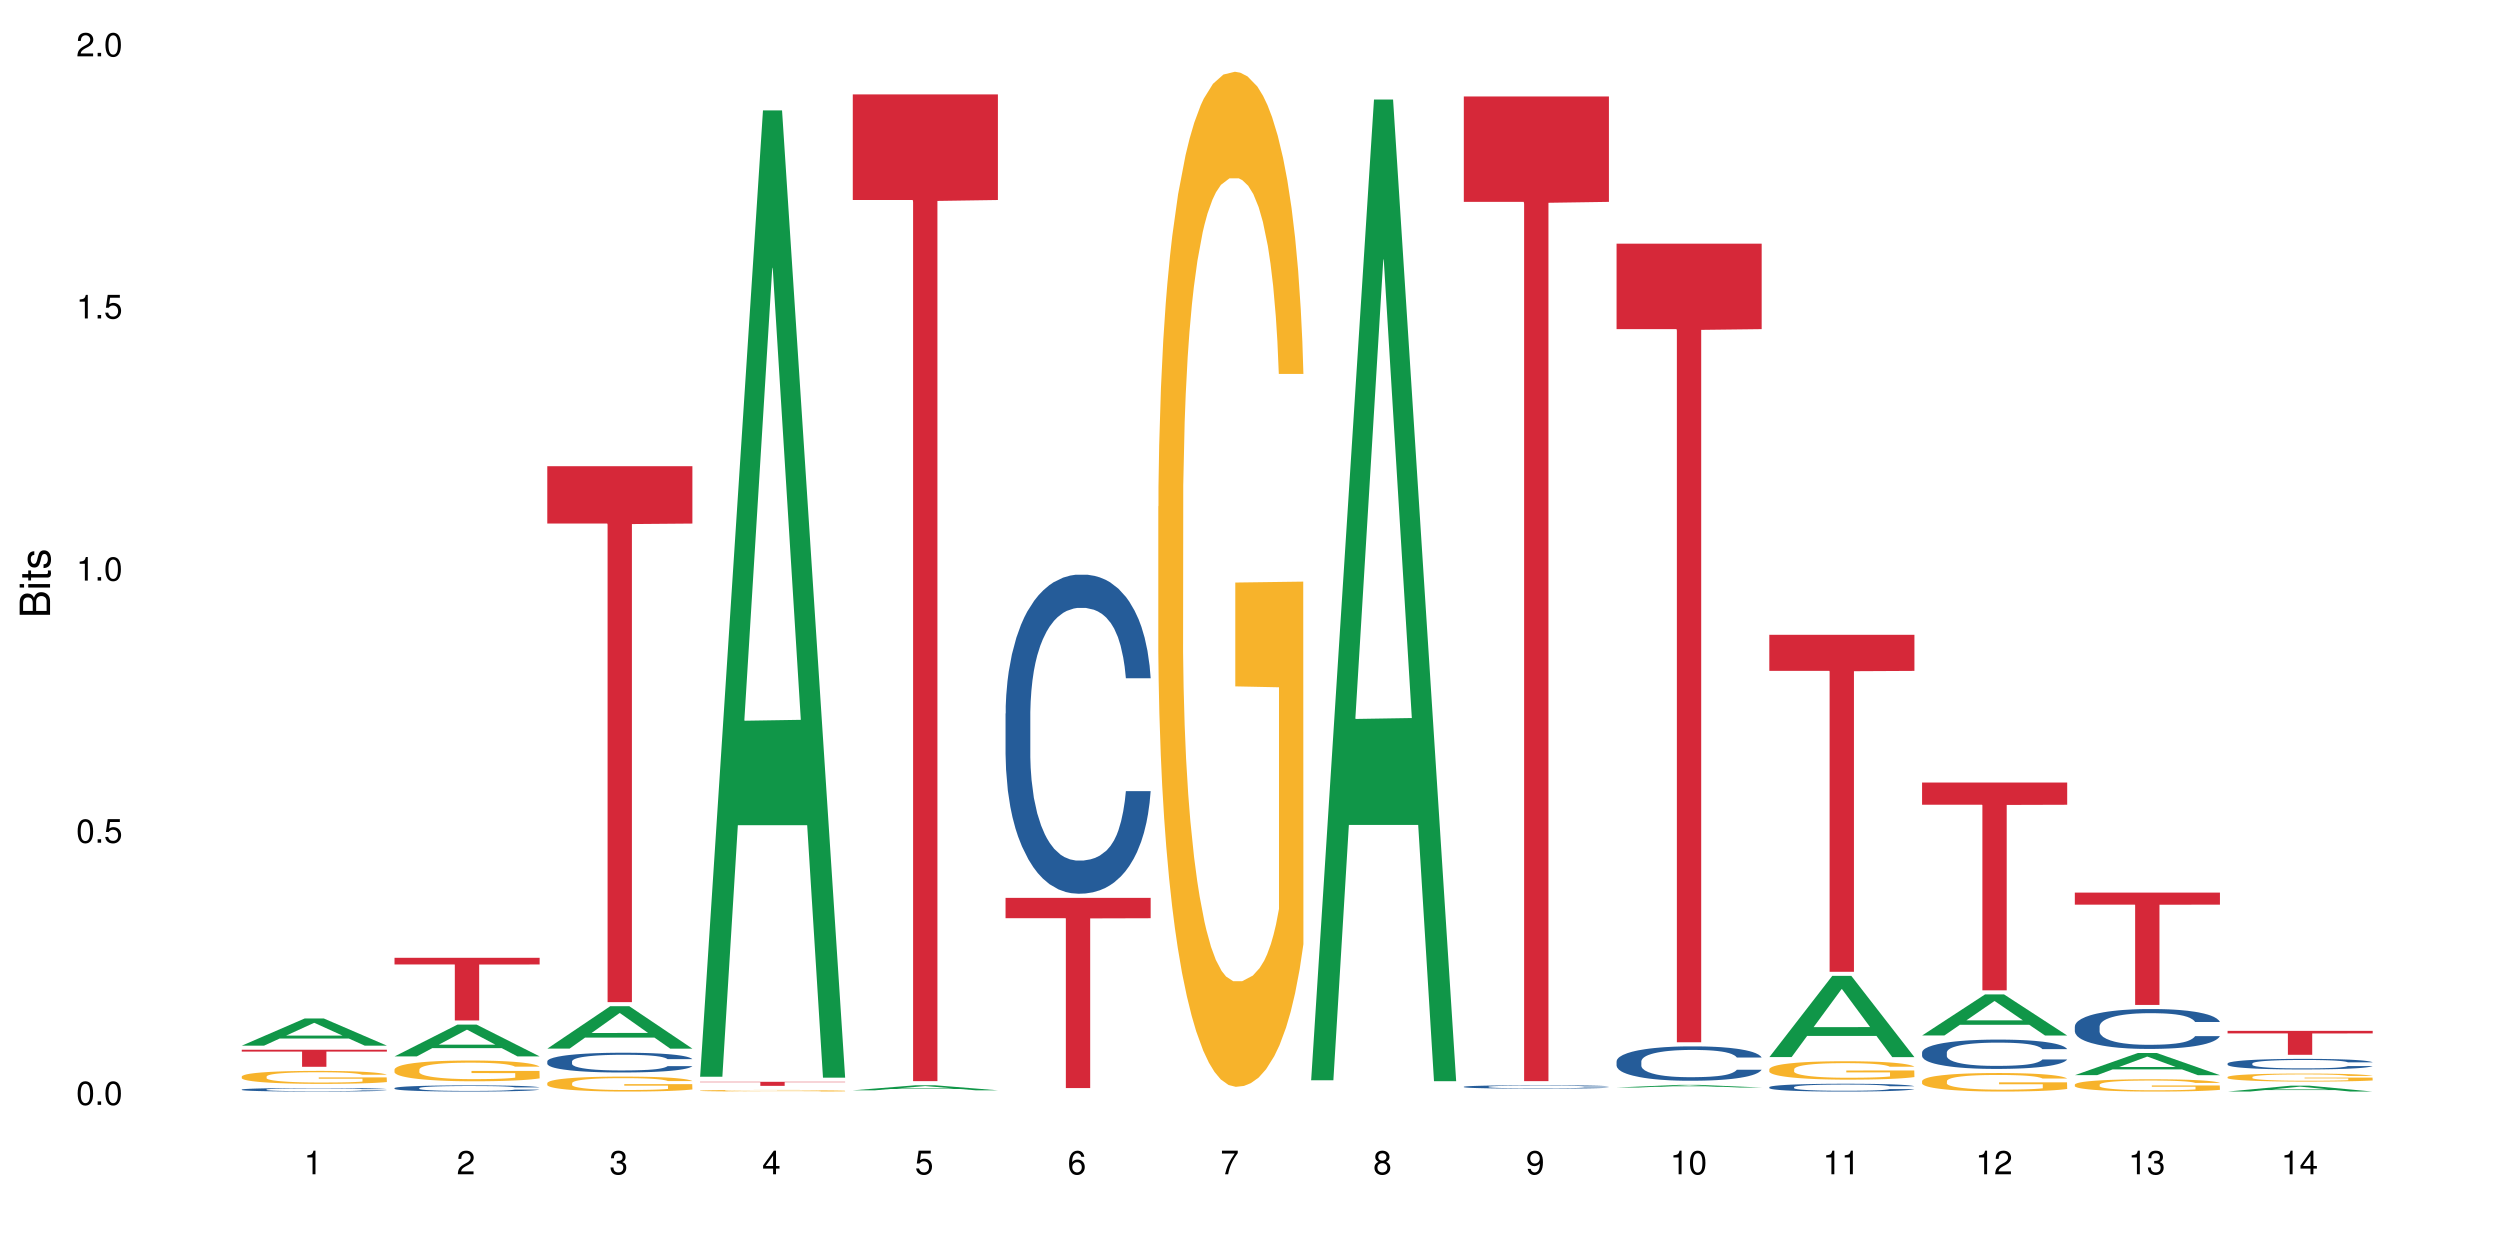 <?xml version="1.0" encoding="UTF-8"?>
<svg xmlns="http://www.w3.org/2000/svg" xmlns:xlink="http://www.w3.org/1999/xlink" width="720pt" height="360pt" viewBox="0 0 720 360" version="1.1">
<defs>
<g>
<symbol overflow="visible" id="glyph0-0">
<path style="stroke:none;" d=""/>
</symbol>
<symbol overflow="visible" id="glyph0-1">
<path style="stroke:none;" d="M 2.641 -6.797 C 2 -6.797 1.422 -6.531 1.078 -6.047 C 0.641 -5.453 0.406 -4.547 0.406 -3.297 C 0.406 -1 1.188 0.219 2.641 0.219 C 4.078 0.219 4.859 -1 4.859 -3.234 C 4.859 -4.562 4.656 -5.438 4.203 -6.047 C 3.844 -6.531 3.281 -6.797 2.641 -6.797 Z M 2.641 -6.047 C 3.547 -6.047 4 -5.125 4 -3.312 C 4 -1.375 3.562 -0.484 2.625 -0.484 C 1.734 -0.484 1.281 -1.422 1.281 -3.281 C 1.281 -5.141 1.734 -6.047 2.641 -6.047 Z M 2.641 -6.047 "/>
</symbol>
<symbol overflow="visible" id="glyph0-2">
<path style="stroke:none;" d="M 1.828 -1 L 0.828 -1 L 0.828 0 L 1.828 0 Z M 1.828 -1 "/>
</symbol>
<symbol overflow="visible" id="glyph0-3">
<path style="stroke:none;" d="M 4.562 -6.797 L 1.062 -6.797 L 0.547 -3.094 L 1.328 -3.094 C 1.719 -3.562 2.047 -3.734 2.578 -3.734 C 3.484 -3.734 4.062 -3.109 4.062 -2.094 C 4.062 -1.125 3.484 -0.531 2.578 -0.531 C 1.828 -0.531 1.375 -0.906 1.188 -1.672 L 0.328 -1.672 C 0.453 -1.109 0.547 -0.844 0.75 -0.594 C 1.125 -0.078 1.828 0.219 2.594 0.219 C 3.969 0.219 4.922 -0.781 4.922 -2.219 C 4.922 -3.562 4.031 -4.484 2.719 -4.484 C 2.25 -4.484 1.859 -4.359 1.469 -4.062 L 1.734 -5.969 L 4.562 -5.969 Z M 4.562 -6.797 "/>
</symbol>
<symbol overflow="visible" id="glyph0-4">
<path style="stroke:none;" d="M 2.484 -4.844 L 2.484 0 L 3.328 0 L 3.328 -6.797 L 2.766 -6.797 C 2.469 -5.75 2.281 -5.609 0.984 -5.453 L 0.984 -4.844 Z M 2.484 -4.844 "/>
</symbol>
<symbol overflow="visible" id="glyph0-5">
<path style="stroke:none;" d="M 4.859 -0.828 L 1.281 -0.828 C 1.359 -1.391 1.672 -1.75 2.5 -2.234 L 3.469 -2.75 C 4.406 -3.266 4.906 -3.969 4.906 -4.812 C 4.906 -5.375 4.672 -5.906 4.266 -6.266 C 3.859 -6.625 3.375 -6.797 2.719 -6.797 C 1.859 -6.797 1.219 -6.5 0.844 -5.922 C 0.609 -5.562 0.5 -5.125 0.484 -4.438 L 1.328 -4.438 C 1.359 -4.906 1.406 -5.188 1.531 -5.406 C 1.75 -5.812 2.188 -6.062 2.703 -6.062 C 3.469 -6.062 4.031 -5.516 4.031 -4.781 C 4.031 -4.25 3.719 -3.797 3.125 -3.438 L 2.234 -2.938 C 0.812 -2.141 0.406 -1.5 0.328 0 L 4.859 0 Z M 4.859 -0.828 "/>
</symbol>
<symbol overflow="visible" id="glyph0-6">
<path style="stroke:none;" d="M 2.125 -3.125 L 2.578 -3.125 C 3.516 -3.125 3.984 -2.703 3.984 -1.891 C 3.984 -1.031 3.469 -0.531 2.578 -0.531 C 1.656 -0.531 1.203 -0.984 1.156 -1.969 L 0.312 -1.969 C 0.344 -1.422 0.438 -1.078 0.609 -0.766 C 0.953 -0.109 1.625 0.219 2.547 0.219 C 3.953 0.219 4.859 -0.609 4.859 -1.906 C 4.859 -2.766 4.516 -3.25 3.703 -3.516 C 4.344 -3.766 4.656 -4.25 4.656 -4.938 C 4.656 -6.109 3.875 -6.797 2.578 -6.797 C 1.203 -6.797 0.484 -6.047 0.453 -4.609 L 1.297 -4.609 C 1.312 -5.016 1.344 -5.25 1.453 -5.453 C 1.641 -5.828 2.062 -6.062 2.594 -6.062 C 3.344 -6.062 3.797 -5.625 3.797 -4.906 C 3.797 -4.422 3.609 -4.141 3.25 -3.984 C 3.016 -3.891 2.719 -3.844 2.125 -3.844 Z M 2.125 -3.125 "/>
</symbol>
<symbol overflow="visible" id="glyph0-7">
<path style="stroke:none;" d="M 3.141 -1.625 L 3.141 0 L 3.984 0 L 3.984 -1.625 L 4.984 -1.625 L 4.984 -2.391 L 3.984 -2.391 L 3.984 -6.797 L 3.359 -6.797 L 0.266 -2.516 L 0.266 -1.625 Z M 3.141 -2.391 L 1 -2.391 L 3.141 -5.359 Z M 3.141 -2.391 "/>
</symbol>
<symbol overflow="visible" id="glyph0-8">
<path style="stroke:none;" d="M 4.781 -5.031 C 4.609 -6.141 3.891 -6.797 2.844 -6.797 C 2.094 -6.797 1.422 -6.438 1.031 -5.828 C 0.609 -5.172 0.406 -4.344 0.406 -3.094 C 0.406 -1.953 0.578 -1.234 0.984 -0.625 C 1.359 -0.078 1.953 0.219 2.703 0.219 C 3.984 0.219 4.922 -0.734 4.922 -2.078 C 4.922 -3.344 4.062 -4.234 2.844 -4.234 C 2.172 -4.234 1.641 -3.969 1.281 -3.469 C 1.281 -5.125 1.828 -6.047 2.797 -6.047 C 3.391 -6.047 3.797 -5.672 3.938 -5.031 Z M 2.734 -3.484 C 3.547 -3.484 4.062 -2.922 4.062 -2 C 4.062 -1.156 3.484 -0.531 2.703 -0.531 C 1.922 -0.531 1.328 -1.188 1.328 -2.047 C 1.328 -2.891 1.906 -3.484 2.734 -3.484 Z M 2.734 -3.484 "/>
</symbol>
<symbol overflow="visible" id="glyph0-9">
<path style="stroke:none;" d="M 4.984 -6.797 L 0.438 -6.797 L 0.438 -5.969 L 4.109 -5.969 C 2.5 -3.656 1.828 -2.234 1.328 0 L 2.219 0 C 2.594 -2.172 3.453 -4.047 4.984 -6.094 Z M 4.984 -6.797 "/>
</symbol>
<symbol overflow="visible" id="glyph0-10">
<path style="stroke:none;" d="M 3.75 -3.578 C 4.453 -4 4.688 -4.344 4.688 -4.984 C 4.688 -6.047 3.844 -6.797 2.641 -6.797 C 1.438 -6.797 0.594 -6.047 0.594 -4.984 C 0.594 -4.359 0.828 -4.016 1.516 -3.578 C 0.734 -3.203 0.359 -2.641 0.359 -1.891 C 0.359 -0.641 1.297 0.219 2.641 0.219 C 3.984 0.219 4.922 -0.641 4.922 -1.875 C 4.922 -2.641 4.531 -3.203 3.75 -3.578 Z M 2.641 -6.047 C 3.359 -6.047 3.812 -5.625 3.812 -4.969 C 3.812 -4.344 3.344 -3.922 2.641 -3.922 C 1.922 -3.922 1.453 -4.344 1.453 -4.984 C 1.453 -5.625 1.922 -6.047 2.641 -6.047 Z M 2.641 -3.203 C 3.484 -3.203 4.062 -2.672 4.062 -1.875 C 4.062 -1.062 3.484 -0.531 2.625 -0.531 C 1.797 -0.531 1.219 -1.078 1.219 -1.875 C 1.219 -2.672 1.797 -3.203 2.641 -3.203 Z M 2.641 -3.203 "/>
</symbol>
<symbol overflow="visible" id="glyph0-11">
<path style="stroke:none;" d="M 0.516 -1.547 C 0.672 -0.438 1.406 0.219 2.438 0.219 C 3.188 0.219 3.859 -0.141 4.266 -0.75 C 4.688 -1.406 4.891 -2.25 4.891 -3.484 C 4.891 -4.625 4.703 -5.359 4.312 -5.953 C 3.938 -6.5 3.344 -6.797 2.594 -6.797 C 1.297 -6.797 0.359 -5.844 0.359 -4.516 C 0.359 -3.25 1.234 -2.344 2.453 -2.344 C 3.094 -2.344 3.562 -2.578 4.016 -3.109 C 4 -1.453 3.469 -0.531 2.5 -0.531 C 1.906 -0.531 1.484 -0.906 1.359 -1.547 Z M 2.578 -6.062 C 3.375 -6.062 3.969 -5.406 3.969 -4.531 C 3.969 -3.688 3.375 -3.094 2.547 -3.094 C 1.734 -3.094 1.234 -3.672 1.234 -4.578 C 1.234 -5.438 1.797 -6.062 2.578 -6.062 Z M 2.578 -6.062 "/>
</symbol>
<symbol overflow="visible" id="glyph1-0">
<path style="stroke:none;" d=""/>
</symbol>
<symbol overflow="visible" id="glyph1-1">
<path style="stroke:none;" d="M 0 -0.953 L 0 -4.891 C 0 -5.719 -0.234 -6.344 -0.734 -6.797 C -1.188 -7.234 -1.812 -7.469 -2.5 -7.469 C -3.547 -7.469 -4.188 -7 -4.625 -5.875 C -4.984 -6.672 -5.641 -7.094 -6.531 -7.094 C -7.156 -7.094 -7.734 -6.859 -8.141 -6.391 C -8.562 -5.938 -8.75 -5.344 -8.75 -4.5 L -8.75 -0.953 Z M -4.984 -2.062 L -7.766 -2.062 L -7.766 -4.219 C -7.766 -4.844 -7.688 -5.203 -7.453 -5.5 C -7.219 -5.812 -6.859 -5.969 -6.375 -5.969 C -5.906 -5.969 -5.531 -5.812 -5.297 -5.5 C -5.062 -5.203 -4.984 -4.844 -4.984 -4.219 Z M -0.984 -2.062 L -4 -2.062 L -4 -4.781 C -4 -5.328 -3.859 -5.688 -3.578 -5.953 C -3.297 -6.219 -2.922 -6.359 -2.484 -6.359 C -2.062 -6.359 -1.688 -6.219 -1.406 -5.953 C -1.109 -5.688 -0.984 -5.328 -0.984 -4.781 Z M -0.984 -2.062 "/>
</symbol>
<symbol overflow="visible" id="glyph1-2">
<path style="stroke:none;" d="M -6.281 -1.797 L -6.281 -0.797 L 0 -0.797 L 0 -1.797 Z M -8.75 -1.797 L -8.75 -0.797 L -7.484 -0.797 L -7.484 -1.797 Z M -8.75 -1.797 "/>
</symbol>
<symbol overflow="visible" id="glyph1-3">
<path style="stroke:none;" d="M -6.281 -3.047 L -6.281 -2.016 L -8.016 -2.016 L -8.016 -1.016 L -6.281 -1.016 L -6.281 -0.172 L -5.469 -0.172 L -5.469 -1.016 L -0.719 -1.016 C -0.078 -1.016 0.281 -1.453 0.281 -2.234 C 0.281 -2.469 0.25 -2.719 0.188 -3.047 L -0.641 -3.047 C -0.609 -2.922 -0.594 -2.766 -0.594 -2.562 C -0.594 -2.141 -0.719 -2.016 -1.156 -2.016 L -5.469 -2.016 L -5.469 -3.047 Z M -6.281 -3.047 "/>
</symbol>
<symbol overflow="visible" id="glyph1-4">
<path style="stroke:none;" d="M -4.531 -5.25 C -5.766 -5.25 -6.469 -4.422 -6.469 -2.969 C -6.469 -1.516 -5.719 -0.562 -4.547 -0.562 C -3.562 -0.562 -3.094 -1.062 -2.734 -2.562 L -2.516 -3.484 C -2.344 -4.188 -2.094 -4.469 -1.625 -4.469 C -1.047 -4.469 -0.641 -3.875 -0.641 -3 C -0.641 -2.453 -0.797 -2 -1.062 -1.75 C -1.25 -1.594 -1.422 -1.531 -1.875 -1.469 L -1.875 -0.406 C -0.422 -0.453 0.281 -1.266 0.281 -2.922 C 0.281 -4.5 -0.5 -5.516 -1.719 -5.516 C -2.656 -5.516 -3.172 -4.984 -3.469 -3.734 L -3.703 -2.766 C -3.891 -1.953 -4.156 -1.609 -4.594 -1.609 C -5.172 -1.609 -5.547 -2.125 -5.547 -2.938 C -5.547 -3.75 -5.203 -4.172 -4.531 -4.203 Z M -4.531 -5.25 "/>
</symbol>
</g>
</defs>
<g id="surface91612">
<rect x="0" y="0" width="720" height="360" style="fill:rgb(100%,100%,100%);fill-opacity:1;stroke:none;"/>
<path style=" stroke:none;fill-rule:nonzero;fill:rgb(6.275%,58.824%,28.235%);fill-opacity:1;" d="M 69.629 301.145 L 69.676 301.137 L 87.758 293.316 L 93.25 293.316 L 111.422 301.148 L 105.039 301.148 L 100.484 299.105 L 80.523 299.105 L 76.059 301.145 L 69.629 301.145 L 82.445 298.258 L 98.652 298.254 L 90.57 294.598 L 90.48 294.59 L 90.391 294.609 L 82.398 298.254 L 82.445 298.258 Z M 69.629 301.145 "/>
<path style=" stroke:none;fill-rule:nonzero;fill:rgb(14.51%,36.078%,60%);fill-opacity:1;" d="M 69.629 313.785 L 69.68 313.785 L 69.68 313.762 L 69.832 313.727 L 70.191 313.68 L 70.547 313.648 L 71.465 313.594 L 72.738 313.539 L 74.062 313.496 L 75.031 313.473 L 75.898 313.453 L 77.887 313.418 L 79.16 313.402 L 80.535 313.383 L 82.219 313.367 L 83.441 313.359 L 86.195 313.344 L 88.234 313.336 L 93.227 313.336 L 95.266 313.34 L 96.746 313.344 L 98.375 313.352 L 99.75 313.359 L 102.148 313.379 L 104.289 313.406 L 105.258 313.422 L 106.785 313.449 L 107.957 313.48 L 108.773 313.504 L 109.691 313.539 L 110.504 313.582 L 111.117 313.629 L 111.422 313.672 L 104.289 313.672 L 103.93 313.633 L 103.523 313.602 L 102.758 313.566 L 101.992 313.535 L 100.922 313.508 L 99.957 313.492 L 98.629 313.473 L 97.457 313.461 L 96.234 313.453 L 95.062 313.449 L 92.82 313.441 L 90.219 313.441 L 89.254 313.445 L 87.266 313.453 L 86.195 313.457 L 84.664 313.473 L 83.594 313.484 L 82.32 313.504 L 81.453 313.52 L 80.383 313.543 L 79.617 313.566 L 78.754 313.598 L 78.242 313.621 L 77.785 313.648 L 77.375 313.68 L 77.07 313.711 L 76.867 313.746 L 76.766 313.781 L 76.766 313.926 L 76.867 313.961 L 77.121 314 L 77.785 314.059 L 78.754 314.109 L 79.875 314.148 L 80.945 314.176 L 81.555 314.191 L 82.371 314.207 L 83.645 314.227 L 85.48 314.242 L 86.551 314.25 L 88.184 314.258 L 89.863 314.262 L 92.105 314.262 L 94.094 314.258 L 95.418 314.254 L 96.797 314.246 L 98.68 314.23 L 99.852 314.215 L 100.871 314.199 L 101.637 314.18 L 102.148 314.164 L 102.91 314.137 L 103.523 314.102 L 103.98 314.07 L 104.289 314.039 L 111.422 314.039 L 111.117 314.074 L 110.66 314.113 L 110.199 314.141 L 109.484 314.172 L 108.672 314.203 L 107.5 314.234 L 106.531 314.258 L 105.258 314.281 L 104.082 314.297 L 102.809 314.316 L 100.922 314.332 L 99.699 314.344 L 98.375 314.352 L 96.797 314.359 L 94.809 314.367 L 92.668 314.371 L 90.68 314.371 L 88.539 314.367 L 86.957 314.363 L 84.867 314.355 L 82.27 314.34 L 80.383 314.32 L 78.906 314.305 L 77.633 314.285 L 76.203 314.258 L 74.371 314.219 L 73.25 314.184 L 72.484 314.16 L 71.617 314.121 L 71.004 314.09 L 70.293 314.035 L 69.781 313.969 L 69.629 313.914 Z M 69.629 313.785 "/>
<path style=" stroke:none;fill-rule:nonzero;fill:rgb(96.863%,70.196%,16.863%);fill-opacity:1;" d="M 69.629 310.016 L 69.68 310.016 L 69.68 309.945 L 69.883 309.793 L 70.395 309.582 L 71.055 309.406 L 71.77 309.27 L 72.23 309.199 L 72.992 309.098 L 73.656 309.02 L 75.336 308.867 L 77.477 308.723 L 78.652 308.664 L 79.977 308.605 L 81.863 308.539 L 82.727 308.516 L 85.379 308.461 L 88.387 308.426 L 91.699 308.418 L 93.227 308.418 L 95.316 308.434 L 98.172 308.473 L 99.801 308.504 L 101.078 308.539 L 102.402 308.582 L 104.031 308.652 L 105.562 308.734 L 106.785 308.816 L 108.008 308.918 L 109.027 309.027 L 109.895 309.148 L 110.66 309.289 L 111.117 309.41 L 111.422 309.531 L 104.34 309.531 L 103.93 309.41 L 103.473 309.316 L 102.707 309.203 L 101.941 309.125 L 101.18 309.059 L 99.75 308.969 L 98.527 308.914 L 97 308.867 L 95.52 308.836 L 93.84 308.816 L 92.82 308.809 L 90.117 308.809 L 87.672 308.832 L 86.246 308.859 L 85.227 308.887 L 83.797 308.938 L 82.934 308.98 L 82.422 309.008 L 80.895 309.113 L 79.875 309.207 L 79.312 309.273 L 78.602 309.375 L 78.09 309.469 L 77.531 309.605 L 77.223 309.707 L 76.816 309.938 L 76.766 310.555 L 76.918 310.684 L 77.223 310.824 L 77.633 310.945 L 78.242 311.074 L 78.855 311.176 L 79.926 311.309 L 80.844 311.398 L 81.555 311.453 L 82.934 311.547 L 83.492 311.578 L 84.816 311.641 L 86.195 311.688 L 87.875 311.727 L 89.148 311.75 L 91.188 311.766 L 93.789 311.766 L 96.848 311.746 L 98.781 311.719 L 100.109 311.691 L 100.977 311.668 L 102.047 311.629 L 102.809 311.594 L 103.523 311.559 L 104.391 311.5 L 104.391 310.684 L 91.801 310.68 L 91.801 310.297 L 111.371 310.293 L 111.422 311.629 L 110.352 311.723 L 109.027 311.809 L 107.754 311.879 L 106.43 311.938 L 104.543 312 L 103.012 312.043 L 100.668 312.09 L 98.527 312.121 L 96.285 312.141 L 94.297 312.152 L 91.953 312.156 L 89.863 312.148 L 87.621 312.129 L 85.836 312.102 L 84.207 312.066 L 82.574 312.023 L 80.535 311.949 L 79.211 311.891 L 77.836 311.82 L 76.461 311.734 L 75.234 311.645 L 74.422 311.57 L 73.605 311.488 L 72.738 311.387 L 71.922 311.27 L 71.312 311.164 L 70.75 311.047 L 70.344 310.934 L 69.934 310.777 L 69.73 310.656 L 69.629 310.551 Z M 69.629 310.016 "/>
<path style=" stroke:none;fill-rule:nonzero;fill:rgb(83.922%,15.686%,22.353%);fill-opacity:1;" d="M 69.629 302.328 L 111.422 302.328 L 111.422 302.855 L 94.004 302.859 L 94.004 307.238 L 86.996 307.238 L 86.996 302.863 L 86.895 302.855 L 69.629 302.855 Z M 69.629 302.328 "/>
<path style=" stroke:none;fill-rule:nonzero;fill:rgb(6.275%,58.824%,28.235%);fill-opacity:1;" d="M 113.621 304.238 L 113.668 304.23 L 131.75 295.082 L 137.242 295.082 L 155.418 304.246 L 149.031 304.246 L 144.477 301.855 L 124.52 301.855 L 120.051 304.238 L 113.621 304.238 L 126.438 300.863 L 142.645 300.855 L 134.562 296.578 L 134.477 296.57 L 134.387 296.594 L 126.395 300.855 L 126.438 300.863 Z M 113.621 304.238 "/>
<path style=" stroke:none;fill-rule:nonzero;fill:rgb(14.51%,36.078%,60%);fill-opacity:1;" d="M 113.621 313.363 L 113.672 313.363 L 113.672 313.324 L 113.828 313.262 L 114.184 313.184 L 114.539 313.129 L 115.457 313.035 L 116.73 312.941 L 118.059 312.871 L 119.023 312.828 L 119.891 312.797 L 121.879 312.734 L 123.152 312.703 L 124.531 312.676 L 126.211 312.648 L 127.434 312.633 L 130.188 312.605 L 132.227 312.594 L 133.805 312.59 L 137.223 312.59 L 139.258 312.598 L 140.738 312.605 L 142.367 312.617 L 143.746 312.633 L 146.141 312.668 L 148.281 312.715 L 149.25 312.738 L 150.777 312.789 L 151.949 312.84 L 152.766 312.883 L 153.684 312.941 L 154.5 313.016 L 155.109 313.098 L 155.418 313.168 L 148.281 313.168 L 147.926 313.102 L 147.516 313.051 L 146.75 312.984 L 145.988 312.938 L 144.918 312.891 L 143.949 312.859 L 142.625 312.828 L 141.453 312.809 L 140.227 312.797 L 139.055 312.785 L 136.812 312.777 L 133.246 312.777 L 131.258 312.793 L 130.188 312.805 L 128.66 312.828 L 127.59 312.848 L 126.312 312.879 L 125.449 312.906 L 124.379 312.949 L 123.613 312.988 L 122.746 313.043 L 122.234 313.082 L 121.777 313.129 L 121.371 313.18 L 121.062 313.238 L 120.859 313.297 L 120.758 313.355 L 120.758 313.609 L 120.859 313.668 L 121.113 313.734 L 121.777 313.836 L 122.746 313.922 L 123.867 313.988 L 124.938 314.039 L 125.551 314.062 L 126.363 314.086 L 127.641 314.121 L 129.473 314.152 L 130.543 314.164 L 132.176 314.18 L 133.855 314.184 L 136.098 314.184 L 138.086 314.18 L 139.414 314.172 L 140.789 314.156 L 142.676 314.129 L 143.848 314.105 L 144.867 314.074 L 145.629 314.043 L 146.141 314.016 L 146.906 313.965 L 147.516 313.91 L 147.977 313.852 L 148.281 313.797 L 155.418 313.797 L 155.109 313.863 L 154.652 313.926 L 154.191 313.973 L 153.48 314.031 L 152.664 314.082 L 151.492 314.137 L 150.523 314.176 L 149.25 314.215 L 148.078 314.246 L 146.805 314.273 L 144.918 314.309 L 143.695 314.324 L 142.367 314.34 L 140.789 314.352 L 138.801 314.363 L 136.66 314.367 L 134.672 314.371 L 132.531 314.367 L 130.953 314.359 L 128.863 314.348 L 126.262 314.316 L 124.379 314.285 L 122.898 314.254 L 121.625 314.223 L 120.199 314.18 L 118.363 314.105 L 117.242 314.051 L 116.477 314.008 L 115.609 313.941 L 115 313.887 L 114.285 313.793 L 113.777 313.68 L 113.621 313.59 Z M 113.621 313.363 "/>
<path style=" stroke:none;fill-rule:nonzero;fill:rgb(96.863%,70.196%,16.863%);fill-opacity:1;" d="M 113.621 307.988 L 113.672 307.984 L 113.672 307.875 L 113.879 307.629 L 114.387 307.289 L 115.051 307.012 L 115.762 306.793 L 116.223 306.68 L 116.988 306.516 L 117.648 306.395 L 119.332 306.148 L 121.473 305.918 L 122.645 305.82 L 123.969 305.727 L 125.855 305.625 L 126.723 305.586 L 129.371 305.5 L 132.379 305.445 L 135.691 305.426 L 137.223 305.434 L 139.312 305.453 L 142.164 305.516 L 143.797 305.57 L 145.07 305.625 L 146.395 305.695 L 148.027 305.805 L 149.555 305.934 L 150.777 306.066 L 152 306.23 L 153.02 306.406 L 153.887 306.598 L 154.652 306.824 L 155.109 307.016 L 155.418 307.207 L 148.332 307.207 L 147.926 307.016 L 147.465 306.871 L 146.699 306.691 L 145.938 306.559 L 145.172 306.453 L 143.746 306.312 L 142.523 306.227 L 140.992 306.148 L 139.516 306.098 L 137.832 306.066 L 136.812 306.055 L 134.113 306.055 L 131.664 306.094 L 130.238 306.137 L 129.219 306.18 L 127.793 306.262 L 126.926 306.328 L 126.414 306.371 L 124.887 306.543 L 123.867 306.695 L 123.305 306.801 L 122.594 306.961 L 122.082 307.109 L 121.523 307.328 L 121.219 307.492 L 120.809 307.863 L 120.758 308.848 L 120.91 309.055 L 121.219 309.281 L 121.625 309.477 L 122.234 309.684 L 122.848 309.844 L 123.918 310.055 L 124.836 310.199 L 125.551 310.289 L 126.926 310.438 L 127.484 310.488 L 128.812 310.586 L 130.188 310.664 L 131.871 310.727 L 133.145 310.762 L 135.184 310.789 L 137.781 310.789 L 140.84 310.754 L 142.777 310.711 L 144.102 310.668 L 144.969 310.629 L 146.039 310.57 L 146.805 310.516 L 147.516 310.453 L 148.383 310.363 L 148.383 309.055 L 135.793 309.051 L 135.793 308.438 L 155.367 308.434 L 155.418 310.57 L 154.348 310.719 L 153.02 310.859 L 151.746 310.969 L 150.422 311.062 L 148.535 311.164 L 147.008 311.23 L 144.664 311.309 L 142.523 311.355 L 140.277 311.391 L 138.293 311.406 L 135.945 311.41 L 133.855 311.398 L 131.613 311.367 L 129.832 311.324 L 128.199 311.27 L 126.57 311.199 L 124.531 311.082 L 123.203 310.988 L 121.828 310.875 L 120.453 310.738 L 119.23 310.59 L 118.414 310.477 L 117.598 310.344 L 116.73 310.18 L 115.918 309.996 L 115.305 309.824 L 114.742 309.637 L 114.336 309.453 L 113.93 309.207 L 113.727 309.012 L 113.621 308.844 Z M 113.621 307.988 "/>
<path style=" stroke:none;fill-rule:nonzero;fill:rgb(83.922%,15.686%,22.353%);fill-opacity:1;" d="M 113.621 275.844 L 155.418 275.844 L 155.418 277.773 L 138 277.793 L 138 293.902 L 130.988 293.902 L 130.988 277.809 L 130.887 277.773 L 113.621 277.773 Z M 113.621 275.844 "/>
<path style=" stroke:none;fill-rule:nonzero;fill:rgb(6.275%,58.824%,28.235%);fill-opacity:1;" d="M 157.617 302 L 157.66 301.988 L 175.746 289.785 L 181.238 289.785 L 199.41 302.012 L 193.023 302.012 L 188.469 298.82 L 168.512 298.82 L 164.047 302 L 157.617 302 L 170.43 297.5 L 186.641 297.488 L 178.559 291.781 L 178.469 291.77 L 178.379 291.805 L 170.387 297.488 L 170.43 297.5 Z M 157.617 302 "/>
<path style=" stroke:none;fill-rule:nonzero;fill:rgb(14.51%,36.078%,60%);fill-opacity:1;" d="M 157.617 305.664 L 157.668 305.66 L 157.668 305.535 L 157.82 305.336 L 158.176 305.086 L 158.535 304.914 L 159.449 304.609 L 160.727 304.312 L 162.051 304.086 L 163.02 303.949 L 163.887 303.844 L 165.871 303.652 L 167.148 303.555 L 168.523 303.465 L 170.207 303.379 L 171.43 303.324 L 174.18 303.242 L 176.219 303.207 L 177.801 303.191 L 181.215 303.191 L 183.254 303.211 L 184.73 303.238 L 186.363 303.277 L 187.738 303.324 L 190.133 303.438 L 192.273 303.586 L 193.242 303.668 L 194.773 303.828 L 195.945 303.984 L 196.758 304.121 L 197.676 304.312 L 198.492 304.547 L 199.105 304.812 L 199.41 305.035 L 192.273 305.035 L 191.918 304.828 L 191.512 304.668 L 190.746 304.453 L 189.98 304.301 L 188.91 304.152 L 187.941 304.055 L 186.617 303.953 L 185.445 303.891 L 184.223 303.844 L 183.051 303.812 L 180.805 303.781 L 178.207 303.781 L 177.238 303.793 L 175.25 303.836 L 174.18 303.871 L 172.652 303.945 L 171.582 304.012 L 170.309 304.117 L 169.441 304.203 L 168.371 304.34 L 167.605 304.457 L 166.738 304.629 L 166.23 304.762 L 165.77 304.906 L 165.363 305.078 L 165.059 305.258 L 164.855 305.453 L 164.75 305.637 L 164.75 306.445 L 164.855 306.633 L 165.109 306.852 L 165.77 307.168 L 166.738 307.441 L 167.859 307.66 L 168.93 307.816 L 169.543 307.891 L 170.359 307.973 L 171.633 308.078 L 173.469 308.18 L 174.539 308.223 L 176.168 308.266 L 177.852 308.285 L 180.094 308.285 L 182.082 308.266 L 183.406 308.238 L 184.781 308.195 L 186.668 308.109 L 187.84 308.023 L 188.859 307.926 L 189.625 307.828 L 190.133 307.742 L 190.898 307.582 L 191.512 307.406 L 191.969 307.223 L 192.273 307.047 L 199.41 307.047 L 199.105 307.254 L 198.645 307.457 L 198.188 307.609 L 197.473 307.789 L 196.656 307.953 L 195.484 308.133 L 194.516 308.254 L 193.242 308.383 L 192.07 308.48 L 190.797 308.57 L 188.91 308.676 L 187.688 308.727 L 186.363 308.773 L 184.781 308.816 L 182.793 308.852 L 180.652 308.871 L 178.664 308.879 L 176.523 308.867 L 174.945 308.848 L 172.855 308.801 L 170.258 308.707 L 168.371 308.605 L 166.891 308.508 L 165.617 308.402 L 164.191 308.266 L 162.355 308.035 L 161.234 307.859 L 160.469 307.711 L 159.605 307.512 L 158.992 307.328 L 158.277 307.035 L 157.77 306.668 L 157.617 306.383 Z M 157.617 305.664 "/>
<path style=" stroke:none;fill-rule:nonzero;fill:rgb(96.863%,70.196%,16.863%);fill-opacity:1;" d="M 157.617 311.906 L 157.668 311.902 L 157.668 311.82 L 157.871 311.645 L 158.379 311.398 L 159.043 311.199 L 159.758 311.043 L 160.215 310.957 L 160.98 310.84 L 161.641 310.754 L 163.324 310.578 L 165.465 310.41 L 166.637 310.34 L 167.961 310.273 L 169.848 310.199 L 170.715 310.172 L 173.363 310.109 L 176.371 310.07 L 179.684 310.059 L 181.215 310.062 L 183.305 310.078 L 186.156 310.121 L 187.789 310.16 L 189.062 310.199 L 190.387 310.25 L 192.02 310.328 L 193.547 310.422 L 194.773 310.52 L 195.996 310.637 L 197.016 310.762 L 197.879 310.898 L 198.645 311.066 L 199.105 311.203 L 199.41 311.34 L 192.324 311.34 L 191.918 311.203 L 191.457 311.098 L 190.695 310.965 L 189.93 310.871 L 189.164 310.797 L 187.738 310.695 L 186.516 310.633 L 184.984 310.578 L 183.508 310.543 L 181.824 310.52 L 180.805 310.512 L 178.105 310.512 L 175.66 310.539 L 174.23 310.57 L 173.211 310.602 L 171.785 310.66 L 170.918 310.707 L 170.41 310.738 L 168.879 310.859 L 167.859 310.973 L 167.301 311.047 L 166.586 311.164 L 166.078 311.27 L 165.516 311.43 L 165.211 311.547 L 164.801 311.812 L 164.75 312.523 L 164.906 312.672 L 165.211 312.836 L 165.617 312.977 L 166.23 313.125 L 166.84 313.238 L 167.91 313.395 L 168.828 313.496 L 169.543 313.562 L 170.918 313.668 L 171.48 313.703 L 172.805 313.777 L 174.18 313.832 L 175.863 313.879 L 177.137 313.902 L 179.176 313.922 L 181.773 313.922 L 184.832 313.898 L 186.77 313.867 L 188.094 313.836 L 188.961 313.809 L 190.031 313.766 L 190.797 313.723 L 191.512 313.68 L 192.375 313.613 L 192.375 312.672 L 179.789 312.668 L 179.789 312.227 L 199.359 312.223 L 199.41 313.766 L 198.34 313.871 L 197.016 313.973 L 195.738 314.051 L 194.414 314.117 L 192.527 314.195 L 191 314.242 L 188.656 314.297 L 186.516 314.332 L 184.273 314.355 L 182.285 314.367 L 179.941 314.371 L 177.852 314.363 L 175.609 314.34 L 173.824 314.309 L 172.191 314.27 L 170.562 314.219 L 168.523 314.133 L 167.199 314.066 L 165.82 313.984 L 164.445 313.887 L 163.223 313.781 L 162.406 313.695 L 161.59 313.602 L 160.727 313.484 L 159.91 313.352 L 159.297 313.227 L 158.738 313.09 L 158.328 312.961 L 157.922 312.781 L 157.719 312.641 L 157.617 312.52 Z M 157.617 311.906 "/>
<path style=" stroke:none;fill-rule:nonzero;fill:rgb(83.922%,15.686%,22.353%);fill-opacity:1;" d="M 157.617 134.266 L 199.41 134.266 L 199.41 150.785 L 181.992 150.93 L 181.992 288.605 L 174.984 288.605 L 174.984 151.078 L 174.883 150.785 L 157.617 150.785 Z M 157.617 134.266 "/>
<path style=" stroke:none;fill-rule:nonzero;fill:rgb(6.275%,58.824%,28.235%);fill-opacity:1;" d="M 201.609 310.109 L 201.652 309.848 L 219.738 31.789 L 225.23 31.789 L 243.402 310.371 L 237.02 310.371 L 232.465 237.652 L 212.504 237.652 L 208.039 310.109 L 201.609 310.109 L 214.426 207.57 L 230.633 207.309 L 222.551 77.305 L 222.461 77.043 L 222.371 77.828 L 214.379 207.309 L 214.426 207.57 Z M 201.609 310.109 "/>
<path style=" stroke:none;fill-rule:nonzero;fill:rgb(96.863%,70.196%,16.863%);fill-opacity:1;" d="M 201.609 314.102 L 201.66 314.102 L 201.66 314.094 L 201.863 314.074 L 202.375 314.047 L 203.035 314.027 L 203.75 314.012 L 204.207 314 L 204.973 313.988 L 205.637 313.98 L 207.316 313.961 L 209.457 313.941 L 210.629 313.934 L 211.957 313.926 L 213.844 313.918 L 214.707 313.914 L 217.359 313.91 L 220.367 313.906 L 223.68 313.902 L 225.207 313.902 L 227.297 313.906 L 230.152 313.91 L 231.781 313.914 L 233.059 313.918 L 234.383 313.926 L 236.012 313.934 L 237.543 313.941 L 239.988 313.965 L 241.008 313.98 L 241.875 313.996 L 242.641 314.012 L 243.098 314.027 L 243.402 314.043 L 236.32 314.043 L 235.91 314.027 L 235.453 314.016 L 234.688 314 L 233.922 313.992 L 233.16 313.984 L 231.73 313.973 L 230.508 313.965 L 228.98 313.961 L 227.5 313.957 L 225.82 313.953 L 222.098 313.953 L 219.652 313.957 L 218.227 313.957 L 217.207 313.961 L 215.777 313.969 L 214.914 313.973 L 214.402 313.977 L 212.875 313.992 L 211.855 314.004 L 211.293 314.012 L 210.578 314.023 L 210.07 314.035 L 209.508 314.051 L 209.203 314.066 L 208.797 314.094 L 208.746 314.172 L 208.898 314.188 L 209.203 314.203 L 209.613 314.219 L 210.223 314.234 L 210.836 314.25 L 211.906 314.266 L 212.824 314.277 L 213.535 314.281 L 214.914 314.293 L 215.473 314.297 L 216.797 314.305 L 218.176 314.312 L 219.855 314.316 L 221.129 314.32 L 228.828 314.32 L 230.762 314.316 L 232.09 314.312 L 232.953 314.309 L 234.023 314.305 L 234.789 314.301 L 235.504 314.297 L 236.371 314.289 L 236.371 314.188 L 223.781 314.188 L 223.781 314.137 L 243.352 314.137 L 243.402 314.305 L 242.332 314.316 L 241.008 314.328 L 239.734 314.336 L 238.41 314.344 L 236.523 314.352 L 234.992 314.355 L 232.648 314.363 L 230.508 314.367 L 228.266 314.367 L 226.277 314.371 L 221.844 314.371 L 219.602 314.367 L 217.816 314.363 L 216.188 314.359 L 214.555 314.355 L 212.516 314.344 L 211.191 314.336 L 209.816 314.328 L 208.438 314.316 L 207.215 314.305 L 206.402 314.297 L 205.586 314.289 L 204.719 314.273 L 203.902 314.262 L 203.293 314.246 L 202.73 314.23 L 202.324 314.219 L 201.914 314.199 L 201.711 314.184 L 201.609 314.172 Z M 201.609 314.102 "/>
<path style=" stroke:none;fill-rule:nonzero;fill:rgb(83.922%,15.686%,22.353%);fill-opacity:1;" d="M 201.609 311.551 L 243.402 311.551 L 243.402 311.676 L 225.984 311.676 L 225.984 312.723 L 218.977 312.723 L 218.977 311.68 L 218.875 311.676 L 201.609 311.676 Z M 201.609 311.551 "/>
<path style=" stroke:none;fill-rule:nonzero;fill:rgb(6.275%,58.824%,28.235%);fill-opacity:1;" d="M 245.602 314.008 L 245.648 314.008 L 263.73 312.551 L 269.223 312.551 L 287.398 314.012 L 281.012 314.012 L 276.457 313.629 L 256.496 313.629 L 252.031 314.008 L 245.602 314.008 L 258.418 313.473 L 274.625 313.469 L 266.543 312.789 L 266.457 312.789 L 266.367 312.793 L 258.375 313.469 L 258.418 313.473 Z M 245.602 314.008 "/>
<path style=" stroke:none;fill-rule:nonzero;fill:rgb(83.922%,15.686%,22.353%);fill-opacity:1;" d="M 245.602 27.18 L 287.398 27.18 L 287.398 57.602 L 269.977 57.867 L 269.977 311.371 L 262.969 311.371 L 262.969 58.133 L 262.867 57.602 L 245.602 57.602 Z M 245.602 27.18 "/>
<path style=" stroke:none;fill-rule:nonzero;fill:rgb(14.51%,36.078%,60%);fill-opacity:1;" d="M 289.598 205.5 L 289.648 205.414 L 289.648 203.398 L 289.801 200.207 L 290.156 196.176 L 290.516 193.402 L 291.43 188.449 L 292.707 183.66 L 294.031 179.965 L 295 177.781 L 295.867 176.102 L 297.852 172.996 L 299.129 171.398 L 300.504 169.969 L 302.184 168.543 L 303.41 167.703 L 306.16 166.359 L 308.199 165.77 L 309.781 165.52 L 313.195 165.52 L 315.234 165.855 L 316.711 166.273 L 318.344 166.945 L 319.719 167.703 L 322.113 169.551 L 324.254 171.902 L 325.223 173.246 L 326.75 175.852 L 327.926 178.371 L 328.738 180.555 L 329.656 183.66 L 330.473 187.441 L 331.086 191.723 L 331.391 195.336 L 324.254 195.336 L 323.898 191.977 L 323.488 189.371 L 322.727 185.93 L 321.961 183.492 L 320.891 181.059 L 319.922 179.461 L 318.598 177.867 L 317.426 176.859 L 316.203 176.102 L 315.027 175.598 L 312.785 175.094 L 310.188 175.094 L 309.219 175.262 L 307.23 175.934 L 306.16 176.523 L 304.633 177.699 L 303.562 178.789 L 302.289 180.469 L 301.422 181.898 L 300.352 184.082 L 299.586 186.012 L 298.719 188.785 L 298.211 190.883 L 297.75 193.234 L 297.344 196.008 L 297.039 198.945 L 296.832 202.055 L 296.73 205.078 L 296.73 218.098 L 296.832 221.121 L 297.09 224.648 L 297.75 229.77 L 298.719 234.223 L 299.84 237.75 L 300.91 240.27 L 301.523 241.445 L 302.34 242.789 L 303.613 244.469 L 305.449 246.148 L 306.52 246.82 L 308.148 247.492 L 309.832 247.828 L 312.074 247.828 L 314.062 247.492 L 315.387 247.074 L 316.762 246.402 L 318.648 244.973 L 319.82 243.629 L 320.84 242.035 L 321.605 240.438 L 322.113 239.094 L 322.879 236.492 L 323.488 233.637 L 323.949 230.695 L 324.254 227.84 L 331.391 227.84 L 331.086 231.199 L 330.625 234.477 L 330.168 236.91 L 329.453 239.852 L 328.637 242.453 L 327.465 245.395 L 326.496 247.324 L 325.223 249.426 L 324.051 251.02 L 322.777 252.449 L 320.891 254.129 L 319.668 254.969 L 318.344 255.723 L 316.762 256.395 L 314.773 256.984 L 312.633 257.32 L 310.645 257.402 L 308.504 257.234 L 306.926 256.898 L 304.836 256.145 L 302.234 254.633 L 300.352 253.035 L 298.871 251.441 L 297.598 249.762 L 296.172 247.492 L 294.336 243.797 L 293.215 240.941 L 292.449 238.59 L 291.586 235.316 L 290.973 232.375 L 290.258 227.672 L 289.75 221.707 L 289.598 217.09 Z M 289.598 205.5 "/>
<path style=" stroke:none;fill-rule:nonzero;fill:rgb(83.922%,15.686%,22.353%);fill-opacity:1;" d="M 289.598 258.582 L 331.391 258.582 L 331.391 264.449 L 313.973 264.5 L 313.973 313.367 L 306.965 313.367 L 306.965 264.551 L 306.863 264.449 L 289.598 264.449 Z M 289.598 258.582 "/>
<path style=" stroke:none;fill-rule:nonzero;fill:rgb(96.863%,70.196%,16.863%);fill-opacity:1;" d="M 333.59 145.879 L 333.641 145.613 L 333.641 140.273 L 333.844 128.258 L 334.355 111.707 L 335.016 98.09 L 335.73 87.41 L 336.188 81.805 L 336.953 73.793 L 337.617 67.918 L 339.297 55.906 L 341.438 44.691 L 342.609 39.887 L 343.938 35.348 L 345.82 30.273 L 346.688 28.406 L 349.34 24.133 L 352.348 21.465 L 355.66 20.664 L 357.188 20.93 L 359.277 21.996 L 362.133 24.934 L 363.762 27.605 L 365.035 30.273 L 366.363 33.746 L 367.992 39.086 L 369.523 45.492 L 370.746 51.898 L 371.969 59.91 L 372.988 68.453 L 373.855 77.797 L 374.617 89.012 L 375.078 98.355 L 375.383 107.699 L 368.297 107.699 L 367.891 98.355 L 367.434 91.148 L 366.668 82.336 L 365.902 75.93 L 365.141 70.855 L 363.711 63.914 L 362.488 59.645 L 360.961 55.906 L 359.48 53.504 L 357.801 51.898 L 356.781 51.367 L 354.078 51.367 L 351.633 53.234 L 350.207 55.371 L 349.188 57.508 L 347.758 61.512 L 346.891 64.715 L 346.383 66.852 L 344.855 75.129 L 343.836 82.605 L 343.273 87.676 L 342.559 95.688 L 342.051 102.895 L 341.488 113.574 L 341.184 121.582 L 340.777 139.738 L 340.727 187.797 L 340.879 197.941 L 341.184 208.887 L 341.59 218.5 L 342.203 228.645 L 342.816 236.387 L 343.887 246.801 L 344.801 253.742 L 345.516 258.281 L 346.891 265.488 L 347.453 267.891 L 348.777 272.699 L 350.152 276.438 L 351.836 279.641 L 353.109 281.242 L 355.148 282.578 L 357.75 282.578 L 360.805 280.973 L 362.742 278.84 L 364.07 276.703 L 364.934 274.832 L 366.004 271.898 L 366.77 269.227 L 367.484 266.289 L 368.352 261.75 L 368.352 197.941 L 355.762 197.676 L 355.762 167.773 L 375.332 167.504 L 375.383 271.898 L 374.312 279.105 L 372.988 286.047 L 371.715 291.387 L 370.387 295.926 L 368.504 301 L 366.973 304.203 L 364.629 307.941 L 362.488 310.344 L 360.246 311.945 L 358.258 312.746 L 355.914 313.012 L 353.824 312.48 L 351.582 310.879 L 349.797 308.742 L 348.168 306.07 L 346.535 302.602 L 344.496 296.992 L 343.172 292.453 L 341.797 286.848 L 340.418 280.172 L 339.195 272.965 L 338.379 267.359 L 337.566 260.949 L 336.699 252.941 L 335.883 243.863 L 335.273 235.586 L 334.711 226.242 L 334.305 217.434 L 333.895 205.418 L 333.691 195.805 L 333.59 187.531 Z M 333.59 145.879 "/>
<path style=" stroke:none;fill-rule:nonzero;fill:rgb(6.275%,58.824%,28.235%);fill-opacity:1;" d="M 377.582 311.121 L 377.629 310.855 L 395.711 28.66 L 401.203 28.66 L 419.375 311.387 L 412.992 311.387 L 408.438 237.586 L 388.477 237.586 L 384.012 311.121 L 377.582 311.121 L 390.398 207.059 L 406.605 206.793 L 398.523 74.852 L 398.434 74.586 L 398.348 75.383 L 390.352 206.793 L 390.398 207.059 Z M 377.582 311.121 "/>
<path style=" stroke:none;fill-rule:nonzero;fill:rgb(14.51%,36.078%,60%);fill-opacity:1;" d="M 421.578 312.98 L 421.629 312.98 L 421.629 312.957 L 421.781 312.926 L 422.137 312.883 L 422.492 312.852 L 423.41 312.801 L 424.684 312.75 L 426.012 312.711 L 426.98 312.688 L 427.844 312.668 L 429.832 312.637 L 431.105 312.617 L 432.484 312.605 L 434.164 312.59 L 435.391 312.578 L 438.141 312.566 L 440.18 312.559 L 441.758 312.555 L 445.176 312.555 L 447.215 312.559 L 448.691 312.562 L 450.324 312.57 L 451.699 312.578 L 454.094 312.598 L 456.234 312.625 L 457.203 312.637 L 458.73 312.668 L 459.906 312.691 L 460.719 312.715 L 461.637 312.75 L 462.453 312.789 L 463.062 312.836 L 463.371 312.875 L 456.234 312.875 L 455.879 312.836 L 455.469 312.809 L 454.707 312.773 L 453.941 312.746 L 452.871 312.723 L 451.902 312.703 L 450.578 312.688 L 449.406 312.676 L 448.184 312.668 L 447.008 312.664 L 444.766 312.656 L 442.168 312.656 L 441.199 312.66 L 439.211 312.668 L 438.141 312.672 L 436.613 312.688 L 435.543 312.699 L 434.266 312.715 L 433.402 312.73 L 432.332 312.754 L 431.566 312.773 L 430.699 312.805 L 430.191 312.824 L 429.73 312.852 L 429.324 312.879 L 429.02 312.91 L 428.812 312.945 L 428.711 312.977 L 428.711 313.113 L 428.812 313.148 L 429.07 313.184 L 429.73 313.238 L 430.699 313.285 L 431.82 313.324 L 432.891 313.352 L 433.504 313.363 L 434.32 313.379 L 435.594 313.395 L 437.426 313.414 L 438.496 313.422 L 440.129 313.426 L 441.812 313.43 L 444.055 313.43 L 446.043 313.426 L 447.367 313.422 L 448.742 313.414 L 450.629 313.398 L 451.801 313.387 L 452.82 313.367 L 453.586 313.352 L 454.094 313.336 L 454.859 313.309 L 455.469 313.281 L 455.93 313.25 L 456.234 313.219 L 463.371 313.219 L 463.062 313.254 L 462.605 313.289 L 462.148 313.316 L 461.434 313.348 L 460.617 313.375 L 459.445 313.406 L 458.477 313.426 L 457.203 313.449 L 456.031 313.465 L 454.758 313.48 L 452.871 313.496 L 451.648 313.508 L 450.324 313.516 L 448.742 313.523 L 446.754 313.527 L 444.613 313.531 L 440.484 313.531 L 438.906 313.527 L 436.816 313.52 L 434.215 313.504 L 432.332 313.484 L 430.852 313.469 L 429.578 313.453 L 428.152 313.426 L 426.316 313.387 L 425.195 313.359 L 424.43 313.332 L 423.562 313.297 L 422.953 313.266 L 422.238 313.215 L 421.73 313.152 L 421.578 313.105 Z M 421.578 312.98 "/>
<path style=" stroke:none;fill-rule:nonzero;fill:rgb(83.922%,15.686%,22.353%);fill-opacity:1;" d="M 421.578 27.781 L 463.371 27.781 L 463.371 58.137 L 445.953 58.402 L 445.953 311.375 L 438.945 311.375 L 438.945 58.668 L 438.844 58.137 L 421.578 58.137 Z M 421.578 27.781 "/>
<path style=" stroke:none;fill-rule:nonzero;fill:rgb(6.275%,58.824%,28.235%);fill-opacity:1;" d="M 465.57 313.203 L 465.613 313.203 L 483.699 312.438 L 489.191 312.438 L 507.363 313.203 L 500.977 313.203 L 496.426 313.004 L 476.465 313.004 L 472 313.203 L 465.57 313.203 L 478.383 312.922 L 494.594 312.922 L 486.512 312.562 L 486.422 312.562 L 486.332 312.566 L 478.34 312.922 L 478.383 312.922 Z M 465.57 313.203 "/>
<path style=" stroke:none;fill-rule:nonzero;fill:rgb(14.51%,36.078%,60%);fill-opacity:1;" d="M 465.57 305.664 L 465.621 305.656 L 465.621 305.438 L 465.773 305.094 L 466.129 304.66 L 466.488 304.363 L 467.406 303.828 L 468.68 303.312 L 470.004 302.914 L 470.973 302.68 L 471.84 302.496 L 473.828 302.16 L 475.102 301.988 L 476.477 301.836 L 478.16 301.684 L 479.383 301.59 L 482.133 301.445 L 484.172 301.383 L 485.754 301.355 L 489.168 301.355 L 491.207 301.391 L 492.684 301.438 L 494.316 301.512 L 495.691 301.59 L 498.086 301.789 L 500.227 302.043 L 501.195 302.188 L 502.727 302.469 L 503.898 302.742 L 504.715 302.977 L 505.629 303.312 L 506.445 303.719 L 507.059 304.18 L 507.363 304.57 L 500.227 304.57 L 499.871 304.207 L 499.465 303.926 L 498.699 303.555 L 497.934 303.293 L 496.863 303.031 L 495.895 302.859 L 494.57 302.688 L 493.398 302.578 L 492.176 302.496 L 491.004 302.441 L 488.762 302.387 L 486.16 302.387 L 485.191 302.406 L 483.203 302.48 L 482.133 302.543 L 480.605 302.668 L 479.535 302.785 L 478.262 302.969 L 477.395 303.121 L 476.324 303.355 L 475.559 303.566 L 474.691 303.863 L 474.184 304.09 L 473.727 304.344 L 473.316 304.641 L 473.012 304.961 L 472.809 305.293 L 472.707 305.621 L 472.707 307.023 L 472.809 307.348 L 473.062 307.73 L 473.727 308.281 L 474.691 308.762 L 475.812 309.141 L 476.883 309.414 L 477.496 309.539 L 478.312 309.684 L 479.586 309.867 L 481.422 310.047 L 482.492 310.117 L 484.121 310.191 L 485.805 310.227 L 488.047 310.227 L 490.035 310.191 L 491.359 310.145 L 492.734 310.074 L 494.621 309.918 L 495.793 309.773 L 496.812 309.602 L 497.578 309.43 L 498.086 309.285 L 498.852 309.004 L 499.465 308.699 L 499.922 308.383 L 500.227 308.074 L 507.363 308.074 L 507.059 308.434 L 506.598 308.789 L 506.141 309.051 L 505.426 309.367 L 504.609 309.648 L 503.438 309.965 L 502.469 310.172 L 501.195 310.398 L 500.023 310.57 L 498.75 310.727 L 496.863 310.906 L 495.641 310.996 L 494.316 311.078 L 492.734 311.152 L 490.746 311.215 L 488.605 311.25 L 486.621 311.258 L 484.48 311.242 L 482.898 311.207 L 480.809 311.125 L 478.211 310.961 L 476.324 310.789 L 474.848 310.617 L 473.57 310.438 L 472.145 310.191 L 470.309 309.793 L 469.188 309.484 L 468.426 309.23 L 467.559 308.879 L 466.945 308.562 L 466.23 308.055 L 465.723 307.414 L 465.57 306.914 Z M 465.57 305.664 "/>
<path style=" stroke:none;fill-rule:nonzero;fill:rgb(83.922%,15.686%,22.353%);fill-opacity:1;" d="M 465.57 70.168 L 507.363 70.168 L 507.363 94.789 L 489.945 95.004 L 489.945 300.176 L 482.938 300.176 L 482.938 95.219 L 482.836 94.789 L 465.57 94.789 Z M 465.57 70.168 "/>
<path style=" stroke:none;fill-rule:nonzero;fill:rgb(6.275%,58.824%,28.235%);fill-opacity:1;" d="M 509.562 304.434 L 509.609 304.414 L 527.691 281.059 L 533.184 281.059 L 551.355 304.457 L 544.973 304.457 L 540.418 298.348 L 520.457 298.348 L 515.992 304.434 L 509.562 304.434 L 522.379 295.82 L 538.586 295.801 L 530.504 284.879 L 530.414 284.859 L 530.324 284.926 L 522.332 295.801 L 522.379 295.82 Z M 509.562 304.434 "/>
<path style=" stroke:none;fill-rule:nonzero;fill:rgb(14.51%,36.078%,60%);fill-opacity:1;" d="M 509.562 313.102 L 509.613 313.098 L 509.613 313.047 L 509.766 312.969 L 510.125 312.871 L 510.48 312.805 L 511.398 312.684 L 512.672 312.566 L 513.996 312.477 L 514.965 312.422 L 515.832 312.379 L 517.82 312.305 L 519.094 312.266 L 520.469 312.23 L 522.152 312.195 L 523.375 312.176 L 526.129 312.141 L 528.168 312.129 L 529.746 312.121 L 533.16 312.121 L 535.199 312.129 L 536.68 312.141 L 538.309 312.156 L 539.684 312.176 L 542.082 312.219 L 544.223 312.277 L 545.191 312.312 L 546.719 312.375 L 547.891 312.438 L 548.707 312.488 L 549.625 312.566 L 550.441 312.656 L 551.051 312.762 L 551.355 312.852 L 544.223 312.852 L 543.863 312.77 L 543.457 312.707 L 542.691 312.621 L 541.93 312.562 L 540.859 312.5 L 539.891 312.461 L 538.562 312.422 L 537.391 312.398 L 536.168 312.379 L 534.996 312.367 L 532.754 312.355 L 530.152 312.355 L 529.188 312.359 L 527.199 312.375 L 526.129 312.391 L 524.598 312.418 L 523.527 312.445 L 522.254 312.488 L 521.387 312.523 L 520.316 312.574 L 519.555 312.625 L 518.688 312.691 L 518.176 312.742 L 517.719 312.801 L 517.309 312.867 L 517.004 312.941 L 516.801 313.016 L 516.699 313.09 L 516.699 313.41 L 516.801 313.484 L 517.055 313.57 L 517.719 313.695 L 518.688 313.805 L 519.809 313.891 L 520.879 313.953 L 521.488 313.98 L 522.305 314.012 L 523.578 314.055 L 525.414 314.094 L 526.484 314.113 L 528.117 314.129 L 529.797 314.137 L 532.039 314.137 L 534.027 314.129 L 535.352 314.117 L 536.73 314.102 L 538.613 314.066 L 539.789 314.035 L 540.805 313.996 L 541.57 313.957 L 542.082 313.922 L 542.844 313.859 L 543.457 313.789 L 543.914 313.719 L 544.223 313.648 L 551.355 313.648 L 551.051 313.73 L 550.594 313.809 L 550.133 313.867 L 549.422 313.941 L 548.605 314.004 L 547.434 314.078 L 546.465 314.125 L 545.191 314.176 L 544.016 314.215 L 542.742 314.25 L 540.859 314.289 L 539.633 314.312 L 538.309 314.328 L 536.73 314.348 L 534.742 314.359 L 532.602 314.367 L 530.613 314.371 L 528.473 314.367 L 526.891 314.359 L 524.801 314.34 L 522.203 314.305 L 520.316 314.266 L 518.84 314.227 L 517.566 314.184 L 516.137 314.129 L 514.305 314.039 L 513.184 313.969 L 512.418 313.91 L 511.551 313.828 L 510.938 313.758 L 510.227 313.645 L 509.715 313.496 L 509.562 313.383 Z M 509.562 313.102 "/>
<path style=" stroke:none;fill-rule:nonzero;fill:rgb(96.863%,70.196%,16.863%);fill-opacity:1;" d="M 509.562 307.91 L 509.613 307.902 L 509.613 307.809 L 509.816 307.59 L 510.328 307.289 L 510.992 307.043 L 511.703 306.848 L 512.164 306.746 L 512.926 306.602 L 513.59 306.492 L 515.273 306.277 L 517.414 306.07 L 518.586 305.984 L 519.91 305.902 L 521.797 305.809 L 522.66 305.777 L 525.312 305.699 L 528.32 305.652 L 531.633 305.637 L 533.16 305.641 L 535.25 305.66 L 538.105 305.715 L 539.734 305.762 L 541.012 305.809 L 542.336 305.875 L 543.965 305.969 L 545.496 306.086 L 546.719 306.203 L 547.941 306.348 L 548.961 306.504 L 549.828 306.672 L 550.594 306.875 L 551.051 307.047 L 551.355 307.215 L 544.273 307.215 L 543.863 307.047 L 543.406 306.914 L 542.641 306.754 L 541.875 306.641 L 541.113 306.547 L 539.684 306.422 L 538.461 306.344 L 536.934 306.277 L 535.453 306.23 L 533.773 306.203 L 532.754 306.191 L 530.051 306.191 L 527.605 306.227 L 526.18 306.266 L 525.16 306.305 L 523.73 306.379 L 522.867 306.438 L 522.355 306.473 L 520.828 306.625 L 519.809 306.762 L 519.246 306.852 L 518.535 306.996 L 518.023 307.129 L 517.465 307.324 L 517.156 307.469 L 516.75 307.797 L 516.699 308.668 L 516.852 308.855 L 517.156 309.051 L 517.566 309.227 L 518.176 309.41 L 518.789 309.551 L 519.859 309.742 L 520.777 309.867 L 521.488 309.949 L 522.867 310.078 L 523.426 310.125 L 524.75 310.211 L 526.129 310.277 L 527.809 310.336 L 529.082 310.367 L 531.121 310.391 L 533.723 310.391 L 536.781 310.359 L 538.719 310.32 L 540.043 310.281 L 540.91 310.25 L 541.98 310.195 L 542.742 310.148 L 543.457 310.094 L 544.324 310.012 L 544.324 308.855 L 531.734 308.848 L 531.734 308.305 L 551.305 308.301 L 551.355 310.195 L 550.285 310.328 L 548.961 310.453 L 547.688 310.551 L 546.363 310.633 L 544.477 310.723 L 542.945 310.781 L 540.602 310.852 L 538.461 310.895 L 536.219 310.922 L 534.23 310.938 L 531.887 310.941 L 529.797 310.934 L 527.555 310.902 L 525.77 310.863 L 524.141 310.816 L 522.508 310.754 L 520.469 310.652 L 519.145 310.57 L 517.77 310.469 L 516.395 310.348 L 515.168 310.215 L 514.355 310.113 L 513.539 309.996 L 512.672 309.852 L 511.855 309.688 L 511.246 309.535 L 510.684 309.367 L 510.277 309.207 L 509.867 308.988 L 509.664 308.816 L 509.562 308.664 Z M 509.562 307.91 "/>
<path style=" stroke:none;fill-rule:nonzero;fill:rgb(83.922%,15.686%,22.353%);fill-opacity:1;" d="M 509.562 182.824 L 551.355 182.824 L 551.355 193.215 L 533.938 193.305 L 533.938 279.879 L 526.93 279.879 L 526.93 193.395 L 526.828 193.215 L 509.562 193.215 Z M 509.562 182.824 "/>
<path style=" stroke:none;fill-rule:nonzero;fill:rgb(6.275%,58.824%,28.235%);fill-opacity:1;" d="M 553.555 298.215 L 553.602 298.203 L 571.684 286.395 L 577.176 286.395 L 595.352 298.227 L 588.965 298.227 L 584.41 295.137 L 564.453 295.137 L 559.988 298.215 L 553.555 298.215 L 566.371 293.859 L 582.578 293.852 L 574.5 288.328 L 574.41 288.316 L 574.32 288.352 L 566.328 293.852 L 566.371 293.859 Z M 553.555 298.215 "/>
<path style=" stroke:none;fill-rule:nonzero;fill:rgb(14.51%,36.078%,60%);fill-opacity:1;" d="M 553.555 303.082 L 553.609 303.074 L 553.609 302.887 L 553.762 302.594 L 554.117 302.223 L 554.473 301.969 L 555.391 301.516 L 556.664 301.074 L 557.992 300.734 L 558.961 300.535 L 559.824 300.379 L 561.812 300.094 L 563.086 299.945 L 564.465 299.816 L 566.145 299.684 L 567.367 299.609 L 570.121 299.484 L 572.16 299.43 L 573.738 299.406 L 577.156 299.406 L 579.195 299.438 L 580.672 299.477 L 582.301 299.539 L 583.68 299.609 L 586.074 299.777 L 588.215 299.992 L 589.184 300.117 L 590.711 300.355 L 591.883 300.586 L 592.699 300.789 L 593.617 301.074 L 594.434 301.422 L 595.043 301.816 L 595.352 302.148 L 588.215 302.148 L 587.859 301.84 L 587.449 301.598 L 586.688 301.281 L 585.922 301.059 L 584.852 300.836 L 583.883 300.688 L 582.559 300.543 L 581.387 300.449 L 580.16 300.379 L 578.988 300.332 L 576.746 300.285 L 574.148 300.285 L 573.18 300.301 L 571.191 300.363 L 570.121 300.418 L 568.594 300.527 L 567.523 300.625 L 566.246 300.781 L 565.383 300.91 L 564.312 301.113 L 563.547 301.289 L 562.68 301.547 L 562.172 301.738 L 561.711 301.953 L 561.305 302.207 L 560.996 302.48 L 560.793 302.766 L 560.691 303.043 L 560.691 304.238 L 560.793 304.516 L 561.051 304.84 L 561.711 305.312 L 562.68 305.723 L 563.801 306.047 L 564.871 306.277 L 565.484 306.387 L 566.297 306.508 L 567.574 306.664 L 569.406 306.816 L 570.477 306.879 L 572.109 306.941 L 573.789 306.973 L 576.035 306.973 L 578.02 306.941 L 579.348 306.902 L 580.723 306.84 L 582.609 306.711 L 583.781 306.586 L 584.801 306.438 L 585.562 306.293 L 586.074 306.168 L 586.84 305.93 L 587.449 305.668 L 587.91 305.398 L 588.215 305.133 L 595.352 305.133 L 595.043 305.441 L 594.586 305.746 L 594.129 305.969 L 593.414 306.238 L 592.598 306.477 L 591.426 306.746 L 590.457 306.926 L 589.184 307.117 L 588.012 307.266 L 586.738 307.395 L 584.852 307.551 L 583.629 307.629 L 582.301 307.699 L 580.723 307.758 L 578.734 307.812 L 576.594 307.844 L 574.605 307.852 L 572.465 307.836 L 570.887 307.805 L 568.797 307.734 L 566.195 307.598 L 564.312 307.449 L 562.832 307.305 L 561.559 307.148 L 560.133 306.941 L 558.297 306.602 L 557.176 306.34 L 556.41 306.121 L 555.543 305.82 L 554.934 305.551 L 554.219 305.117 L 553.711 304.57 L 553.555 304.145 Z M 553.555 303.082 "/>
<path style=" stroke:none;fill-rule:nonzero;fill:rgb(96.863%,70.196%,16.863%);fill-opacity:1;" d="M 553.555 311.316 L 553.609 311.312 L 553.609 311.215 L 553.812 310.996 L 554.32 310.695 L 554.984 310.445 L 555.695 310.25 L 556.156 310.148 L 556.922 310 L 557.582 309.895 L 559.266 309.676 L 561.406 309.469 L 562.578 309.383 L 563.902 309.301 L 565.789 309.207 L 566.656 309.172 L 569.305 309.094 L 572.312 309.047 L 575.625 309.031 L 577.156 309.035 L 579.246 309.055 L 582.098 309.109 L 583.73 309.156 L 585.004 309.207 L 586.328 309.27 L 587.961 309.367 L 589.488 309.484 L 590.711 309.602 L 591.934 309.75 L 592.953 309.902 L 593.82 310.074 L 594.586 310.281 L 595.043 310.449 L 595.352 310.621 L 588.266 310.621 L 587.859 310.449 L 587.398 310.32 L 586.633 310.156 L 585.871 310.039 L 585.105 309.949 L 583.68 309.82 L 582.457 309.742 L 580.926 309.676 L 579.449 309.633 L 577.766 309.602 L 576.746 309.594 L 574.047 309.594 L 571.598 309.625 L 570.172 309.664 L 569.152 309.703 L 567.727 309.777 L 566.859 309.836 L 566.348 309.875 L 564.82 310.027 L 563.801 310.164 L 563.242 310.254 L 562.527 310.402 L 562.016 310.531 L 561.457 310.727 L 561.152 310.875 L 560.742 311.207 L 560.691 312.082 L 560.844 312.27 L 561.152 312.469 L 561.559 312.645 L 562.172 312.828 L 562.781 312.973 L 563.852 313.16 L 564.77 313.289 L 565.484 313.371 L 566.859 313.504 L 567.418 313.547 L 568.746 313.633 L 570.121 313.703 L 571.805 313.762 L 573.078 313.789 L 575.117 313.816 L 577.715 313.816 L 580.773 313.785 L 582.711 313.746 L 584.035 313.707 L 584.902 313.672 L 585.973 313.621 L 586.738 313.57 L 587.449 313.516 L 588.316 313.434 L 588.316 312.27 L 575.727 312.266 L 575.727 311.719 L 595.301 311.715 L 595.352 313.621 L 594.281 313.75 L 592.953 313.879 L 591.68 313.977 L 590.355 314.059 L 588.469 314.152 L 586.941 314.211 L 584.598 314.277 L 582.457 314.32 L 580.211 314.352 L 578.227 314.367 L 575.879 314.371 L 573.789 314.359 L 571.547 314.332 L 569.766 314.293 L 568.133 314.242 L 566.504 314.18 L 564.465 314.078 L 563.137 313.996 L 561.762 313.895 L 560.387 313.77 L 559.164 313.641 L 558.348 313.535 L 557.531 313.418 L 556.664 313.273 L 555.852 313.109 L 555.238 312.957 L 554.68 312.785 L 554.27 312.625 L 553.863 312.406 L 553.66 312.23 L 553.555 312.078 Z M 553.555 311.316 "/>
<path style=" stroke:none;fill-rule:nonzero;fill:rgb(83.922%,15.686%,22.353%);fill-opacity:1;" d="M 553.555 225.363 L 595.352 225.363 L 595.352 231.77 L 577.934 231.824 L 577.934 285.215 L 570.926 285.215 L 570.926 231.883 L 570.824 231.77 L 553.555 231.77 Z M 553.555 225.363 "/>
<path style=" stroke:none;fill-rule:nonzero;fill:rgb(6.275%,58.824%,28.235%);fill-opacity:1;" d="M 597.551 309.641 L 597.594 309.637 L 615.68 303.273 L 621.172 303.273 L 639.344 309.648 L 632.957 309.648 L 628.402 307.984 L 608.445 307.984 L 603.98 309.641 L 597.551 309.641 L 610.363 307.297 L 626.574 307.289 L 618.492 304.316 L 618.402 304.309 L 618.312 304.328 L 610.32 307.289 L 610.363 307.297 Z M 597.551 309.641 "/>
<path style=" stroke:none;fill-rule:nonzero;fill:rgb(14.51%,36.078%,60%);fill-opacity:1;" d="M 597.551 295.605 L 597.602 295.594 L 597.602 295.344 L 597.754 294.941 L 598.109 294.438 L 598.469 294.094 L 599.387 293.473 L 600.66 292.875 L 601.984 292.41 L 602.953 292.141 L 603.82 291.93 L 605.809 291.539 L 607.082 291.34 L 608.457 291.164 L 610.141 290.984 L 611.363 290.879 L 614.113 290.711 L 616.152 290.637 L 617.734 290.605 L 621.148 290.605 L 623.188 290.648 L 624.664 290.699 L 626.297 290.785 L 627.672 290.879 L 630.066 291.109 L 632.207 291.402 L 633.176 291.57 L 634.707 291.898 L 635.879 292.211 L 636.691 292.484 L 637.609 292.875 L 638.426 293.348 L 639.039 293.883 L 639.344 294.332 L 632.207 294.332 L 631.852 293.914 L 631.445 293.59 L 630.68 293.156 L 629.914 292.852 L 628.844 292.547 L 627.875 292.348 L 626.551 292.148 L 625.379 292.023 L 624.156 291.93 L 622.984 291.867 L 620.742 291.805 L 618.141 291.805 L 617.172 291.824 L 615.184 291.906 L 614.113 291.98 L 612.586 292.129 L 611.516 292.266 L 610.242 292.477 L 609.375 292.652 L 608.305 292.926 L 607.539 293.168 L 606.672 293.516 L 606.164 293.777 L 605.703 294.07 L 605.297 294.418 L 604.992 294.785 L 604.789 295.176 L 604.684 295.551 L 604.684 297.18 L 604.789 297.559 L 605.043 298 L 605.703 298.641 L 606.672 299.195 L 607.793 299.637 L 608.863 299.953 L 609.477 300.102 L 610.293 300.27 L 611.566 300.477 L 613.402 300.688 L 614.473 300.773 L 616.102 300.855 L 617.785 300.898 L 620.027 300.898 L 622.016 300.855 L 623.34 300.805 L 624.715 300.719 L 626.602 300.539 L 627.773 300.371 L 628.793 300.172 L 629.559 299.973 L 630.066 299.805 L 630.832 299.48 L 631.445 299.121 L 631.902 298.754 L 632.207 298.398 L 639.344 298.398 L 639.039 298.82 L 638.578 299.227 L 638.121 299.531 L 637.406 299.898 L 636.59 300.227 L 635.418 300.594 L 634.449 300.836 L 633.176 301.098 L 632.004 301.297 L 630.73 301.477 L 628.844 301.684 L 627.621 301.789 L 626.297 301.887 L 624.715 301.969 L 622.727 302.043 L 620.586 302.086 L 618.602 302.094 L 616.461 302.074 L 614.879 302.031 L 612.789 301.938 L 610.191 301.75 L 608.305 301.551 L 606.824 301.348 L 605.551 301.141 L 604.125 300.855 L 602.289 300.395 L 601.168 300.035 L 600.402 299.742 L 599.539 299.332 L 598.926 298.965 L 598.211 298.379 L 597.703 297.633 L 597.551 297.055 Z M 597.551 295.605 "/>
<path style=" stroke:none;fill-rule:nonzero;fill:rgb(96.863%,70.196%,16.863%);fill-opacity:1;" d="M 597.551 312.344 L 597.602 312.34 L 597.602 312.277 L 597.805 312.133 L 598.316 311.93 L 598.977 311.766 L 599.691 311.637 L 600.148 311.566 L 600.914 311.473 L 601.578 311.398 L 603.258 311.254 L 605.398 311.117 L 606.57 311.059 L 607.895 311.004 L 609.781 310.945 L 610.648 310.922 L 613.301 310.867 L 616.305 310.836 L 619.617 310.828 L 621.148 310.832 L 623.238 310.844 L 626.094 310.879 L 627.723 310.91 L 628.996 310.945 L 630.324 310.984 L 631.953 311.051 L 633.48 311.129 L 634.707 311.207 L 635.93 311.301 L 636.949 311.406 L 637.816 311.52 L 638.578 311.656 L 639.039 311.77 L 639.344 311.883 L 632.258 311.883 L 631.852 311.77 L 631.395 311.68 L 630.629 311.574 L 629.863 311.496 L 629.098 311.434 L 627.672 311.352 L 626.449 311.301 L 624.918 311.254 L 623.441 311.227 L 621.758 311.207 L 620.742 311.199 L 618.039 311.199 L 615.594 311.223 L 614.164 311.246 L 613.145 311.273 L 611.719 311.32 L 610.852 311.359 L 610.344 311.387 L 608.812 311.488 L 607.793 311.578 L 607.234 311.641 L 606.52 311.738 L 606.012 311.824 L 605.449 311.953 L 605.145 312.051 L 604.738 312.27 L 604.684 312.852 L 604.84 312.977 L 605.145 313.109 L 605.551 313.227 L 606.164 313.348 L 606.773 313.441 L 607.844 313.566 L 608.762 313.652 L 609.477 313.707 L 610.852 313.793 L 611.414 313.824 L 612.738 313.883 L 614.113 313.926 L 615.797 313.965 L 617.07 313.984 L 619.109 314 L 621.707 314 L 624.766 313.98 L 626.703 313.957 L 628.027 313.93 L 628.895 313.906 L 629.965 313.871 L 630.73 313.84 L 631.445 313.805 L 632.309 313.75 L 632.309 312.977 L 619.723 312.973 L 619.723 312.609 L 639.293 312.605 L 639.344 313.871 L 638.273 313.961 L 636.949 314.043 L 635.676 314.109 L 634.348 314.164 L 632.465 314.227 L 630.934 314.266 L 628.59 314.309 L 626.449 314.34 L 624.207 314.359 L 622.219 314.367 L 619.875 314.371 L 617.785 314.363 L 615.543 314.344 L 613.758 314.32 L 612.125 314.285 L 610.496 314.246 L 608.457 314.176 L 607.133 314.121 L 605.754 314.055 L 604.379 313.973 L 603.156 313.887 L 602.34 313.816 L 601.527 313.738 L 600.66 313.641 L 599.844 313.531 L 599.23 313.434 L 598.672 313.32 L 598.262 313.211 L 597.855 313.066 L 597.652 312.949 L 597.551 312.852 Z M 597.551 312.344 "/>
<path style=" stroke:none;fill-rule:nonzero;fill:rgb(83.922%,15.686%,22.353%);fill-opacity:1;" d="M 597.551 257.074 L 639.344 257.074 L 639.344 260.539 L 621.926 260.57 L 621.926 289.426 L 614.918 289.426 L 614.918 260.598 L 614.816 260.539 L 597.551 260.539 Z M 597.551 257.074 "/>
<path style=" stroke:none;fill-rule:nonzero;fill:rgb(6.275%,58.824%,28.235%);fill-opacity:1;" d="M 641.543 314.367 L 641.59 314.367 L 659.672 312.68 L 665.164 312.68 L 683.336 314.371 L 676.953 314.371 L 672.398 313.93 L 652.438 313.93 L 647.973 314.367 L 641.543 314.367 L 654.359 313.746 L 670.566 313.746 L 662.484 312.953 L 662.395 312.953 L 662.305 312.957 L 654.312 313.746 L 654.359 313.746 Z M 641.543 314.367 "/>
<path style=" stroke:none;fill-rule:nonzero;fill:rgb(14.51%,36.078%,60%);fill-opacity:1;" d="M 641.543 306.281 L 641.594 306.281 L 641.594 306.215 L 641.746 306.109 L 642.105 305.973 L 642.461 305.883 L 643.379 305.719 L 644.652 305.559 L 645.977 305.434 L 646.945 305.363 L 647.812 305.309 L 649.801 305.203 L 651.074 305.152 L 652.449 305.105 L 654.133 305.055 L 655.355 305.027 L 658.109 304.984 L 660.148 304.965 L 661.727 304.957 L 665.141 304.957 L 667.18 304.969 L 668.66 304.98 L 670.289 305.004 L 671.664 305.027 L 674.062 305.09 L 676.203 305.168 L 677.168 305.211 L 678.699 305.301 L 679.871 305.383 L 680.688 305.453 L 681.605 305.559 L 682.418 305.684 L 683.031 305.824 L 683.336 305.945 L 676.203 305.945 L 675.844 305.836 L 675.438 305.746 L 674.672 305.633 L 673.906 305.551 L 672.836 305.473 L 671.871 305.418 L 670.543 305.367 L 669.371 305.332 L 668.148 305.309 L 666.977 305.289 L 664.734 305.273 L 662.133 305.273 L 661.164 305.281 L 659.18 305.301 L 658.109 305.32 L 656.578 305.359 L 655.508 305.398 L 654.234 305.453 L 653.367 305.5 L 652.297 305.57 L 651.531 305.637 L 650.668 305.727 L 650.156 305.797 L 649.699 305.875 L 649.289 305.969 L 648.984 306.066 L 648.781 306.168 L 648.68 306.27 L 648.68 306.703 L 648.781 306.801 L 649.035 306.918 L 649.699 307.09 L 650.668 307.238 L 651.789 307.355 L 652.859 307.438 L 653.469 307.477 L 654.285 307.52 L 655.559 307.578 L 657.395 307.633 L 658.465 307.656 L 660.094 307.676 L 661.777 307.688 L 664.02 307.688 L 666.008 307.676 L 667.332 307.664 L 668.711 307.641 L 670.594 307.594 L 671.766 307.551 L 672.785 307.496 L 673.551 307.441 L 674.062 307.398 L 674.824 307.312 L 675.438 307.219 L 675.895 307.121 L 676.203 307.023 L 683.336 307.023 L 683.031 307.137 L 682.574 307.246 L 682.113 307.324 L 681.398 307.422 L 680.586 307.512 L 679.414 307.609 L 678.445 307.672 L 677.168 307.742 L 675.996 307.793 L 674.723 307.84 L 672.836 307.898 L 671.613 307.926 L 670.289 307.949 L 668.711 307.973 L 666.723 307.992 L 664.582 308.004 L 662.594 308.008 L 660.453 308 L 658.871 307.988 L 656.781 307.965 L 654.184 307.914 L 652.297 307.859 L 650.82 307.809 L 649.547 307.754 L 648.117 307.676 L 646.285 307.555 L 645.16 307.461 L 644.398 307.383 L 643.531 307.273 L 642.918 307.176 L 642.207 307.02 L 641.695 306.82 L 641.543 306.668 Z M 641.543 306.281 "/>
<path style=" stroke:none;fill-rule:nonzero;fill:rgb(96.863%,70.196%,16.863%);fill-opacity:1;" d="M 641.543 310.176 L 641.594 310.176 L 641.594 310.133 L 641.797 310.035 L 642.309 309.906 L 642.969 309.797 L 643.684 309.715 L 644.145 309.668 L 644.906 309.605 L 645.57 309.559 L 647.25 309.465 L 649.391 309.375 L 650.566 309.336 L 651.891 309.301 L 653.777 309.262 L 654.641 309.246 L 657.293 309.215 L 660.301 309.191 L 663.613 309.188 L 665.141 309.188 L 667.23 309.195 L 670.086 309.219 L 671.715 309.242 L 672.992 309.262 L 674.316 309.289 L 675.945 309.332 L 677.477 309.383 L 678.699 309.434 L 679.922 309.496 L 680.941 309.562 L 681.809 309.637 L 682.574 309.727 L 683.031 309.801 L 683.336 309.875 L 676.254 309.875 L 675.844 309.801 L 675.387 309.742 L 674.621 309.672 L 673.855 309.621 L 673.094 309.582 L 671.664 309.527 L 670.441 309.496 L 668.914 309.465 L 667.434 309.445 L 665.754 309.434 L 664.734 309.43 L 662.031 309.43 L 659.586 309.445 L 658.16 309.461 L 657.141 309.477 L 655.711 309.508 L 654.848 309.535 L 654.336 309.551 L 652.809 309.617 L 651.789 309.676 L 651.227 309.715 L 650.516 309.777 L 650.004 309.836 L 649.441 309.922 L 649.137 309.984 L 648.73 310.129 L 648.68 310.508 L 648.832 310.59 L 649.137 310.676 L 649.547 310.75 L 650.156 310.832 L 650.77 310.891 L 651.84 310.977 L 652.758 311.031 L 653.469 311.066 L 654.848 311.121 L 655.406 311.141 L 656.73 311.18 L 658.109 311.211 L 659.789 311.234 L 661.062 311.246 L 663.102 311.258 L 665.703 311.258 L 668.762 311.246 L 670.695 311.227 L 672.023 311.211 L 672.887 311.195 L 673.957 311.172 L 674.723 311.152 L 675.438 311.129 L 676.305 311.094 L 676.305 310.59 L 663.715 310.586 L 663.715 310.348 L 683.285 310.348 L 683.336 311.172 L 682.266 311.23 L 680.941 311.285 L 679.668 311.328 L 678.344 311.363 L 676.457 311.402 L 674.926 311.43 L 672.582 311.457 L 670.441 311.477 L 668.199 311.488 L 666.211 311.496 L 663.867 311.5 L 661.777 311.496 L 659.535 311.48 L 657.75 311.465 L 656.121 311.445 L 654.488 311.418 L 652.449 311.371 L 651.125 311.336 L 649.75 311.293 L 648.371 311.238 L 647.148 311.18 L 646.336 311.137 L 645.52 311.086 L 644.652 311.023 L 643.836 310.953 L 643.227 310.887 L 642.664 310.812 L 642.258 310.742 L 641.848 310.648 L 641.645 310.57 L 641.543 310.504 Z M 641.543 310.176 "/>
<path style=" stroke:none;fill-rule:nonzero;fill:rgb(83.922%,15.686%,22.353%);fill-opacity:1;" d="M 641.543 296.887 L 683.336 296.887 L 683.336 297.625 L 665.918 297.633 L 665.918 303.777 L 658.91 303.777 L 658.91 297.641 L 658.809 297.625 L 641.543 297.625 Z M 641.543 296.887 "/>
<g style="fill:rgb(0%,0%,0%);fill-opacity:1;">
  <use xlink:href="#glyph0-1" x="21.957" y="318.198"/>
  <use xlink:href="#glyph0-2" x="27.291" y="318.198"/>
  <use xlink:href="#glyph0-1" x="29.958" y="318.198"/>
</g>
<g style="fill:rgb(0%,0%,0%);fill-opacity:1;">
  <use xlink:href="#glyph0-1" x="21.957" y="242.702"/>
  <use xlink:href="#glyph0-2" x="27.291" y="242.702"/>
  <use xlink:href="#glyph0-3" x="29.958" y="242.702"/>
</g>
<g style="fill:rgb(0%,0%,0%);fill-opacity:1;">
  <use xlink:href="#glyph0-4" x="21.957" y="167.21"/>
  <use xlink:href="#glyph0-2" x="27.291" y="167.21"/>
  <use xlink:href="#glyph0-1" x="29.958" y="167.21"/>
</g>
<g style="fill:rgb(0%,0%,0%);fill-opacity:1;">
  <use xlink:href="#glyph0-4" x="21.957" y="91.718"/>
  <use xlink:href="#glyph0-2" x="27.291" y="91.718"/>
  <use xlink:href="#glyph0-3" x="29.958" y="91.718"/>
</g>
<g style="fill:rgb(0%,0%,0%);fill-opacity:1;">
  <use xlink:href="#glyph0-5" x="21.957" y="16.222"/>
  <use xlink:href="#glyph0-2" x="27.291" y="16.222"/>
  <use xlink:href="#glyph0-1" x="29.958" y="16.222"/>
</g>
<g style="fill:rgb(0%,0%,0%);fill-opacity:1;">
  <use xlink:href="#glyph0-4" x="87.527" y="338.19"/>
</g>
<g style="fill:rgb(0%,0%,0%);fill-opacity:1;">
  <use xlink:href="#glyph0-5" x="131.52" y="338.19"/>
</g>
<g style="fill:rgb(0%,0%,0%);fill-opacity:1;">
  <use xlink:href="#glyph0-6" x="175.512" y="338.19"/>
</g>
<g style="fill:rgb(0%,0%,0%);fill-opacity:1;">
  <use xlink:href="#glyph0-7" x="219.508" y="338.19"/>
</g>
<g style="fill:rgb(0%,0%,0%);fill-opacity:1;">
  <use xlink:href="#glyph0-3" x="263.5" y="338.19"/>
</g>
<g style="fill:rgb(0%,0%,0%);fill-opacity:1;">
  <use xlink:href="#glyph0-8" x="307.492" y="338.19"/>
</g>
<g style="fill:rgb(0%,0%,0%);fill-opacity:1;">
  <use xlink:href="#glyph0-9" x="351.488" y="338.19"/>
</g>
<g style="fill:rgb(0%,0%,0%);fill-opacity:1;">
  <use xlink:href="#glyph0-10" x="395.48" y="338.19"/>
</g>
<g style="fill:rgb(0%,0%,0%);fill-opacity:1;">
  <use xlink:href="#glyph0-11" x="439.473" y="338.19"/>
</g>
<g style="fill:rgb(0%,0%,0%);fill-opacity:1;">
  <use xlink:href="#glyph0-4" x="480.965" y="338.19"/>
  <use xlink:href="#glyph0-1" x="486.299" y="338.19"/>
</g>
<g style="fill:rgb(0%,0%,0%);fill-opacity:1;">
  <use xlink:href="#glyph0-4" x="524.961" y="338.19"/>
  <use xlink:href="#glyph0-4" x="530.295" y="338.19"/>
</g>
<g style="fill:rgb(0%,0%,0%);fill-opacity:1;">
  <use xlink:href="#glyph0-4" x="568.953" y="338.19"/>
  <use xlink:href="#glyph0-5" x="574.287" y="338.19"/>
</g>
<g style="fill:rgb(0%,0%,0%);fill-opacity:1;">
  <use xlink:href="#glyph0-4" x="612.945" y="338.19"/>
  <use xlink:href="#glyph0-6" x="618.279" y="338.19"/>
</g>
<g style="fill:rgb(0%,0%,0%);fill-opacity:1;">
  <use xlink:href="#glyph0-4" x="656.941" y="338.19"/>
  <use xlink:href="#glyph0-7" x="662.275" y="338.19"/>
</g>
<g style="fill:rgb(0%,0%,0%);fill-opacity:1;">
  <use xlink:href="#glyph1-1" x="14.412" y="178.016"/>
  <use xlink:href="#glyph1-2" x="14.412" y="170.012"/>
  <use xlink:href="#glyph1-3" x="14.412" y="167.348"/>
  <use xlink:href="#glyph1-4" x="14.412" y="164.012"/>
</g>
</g>
</svg>
